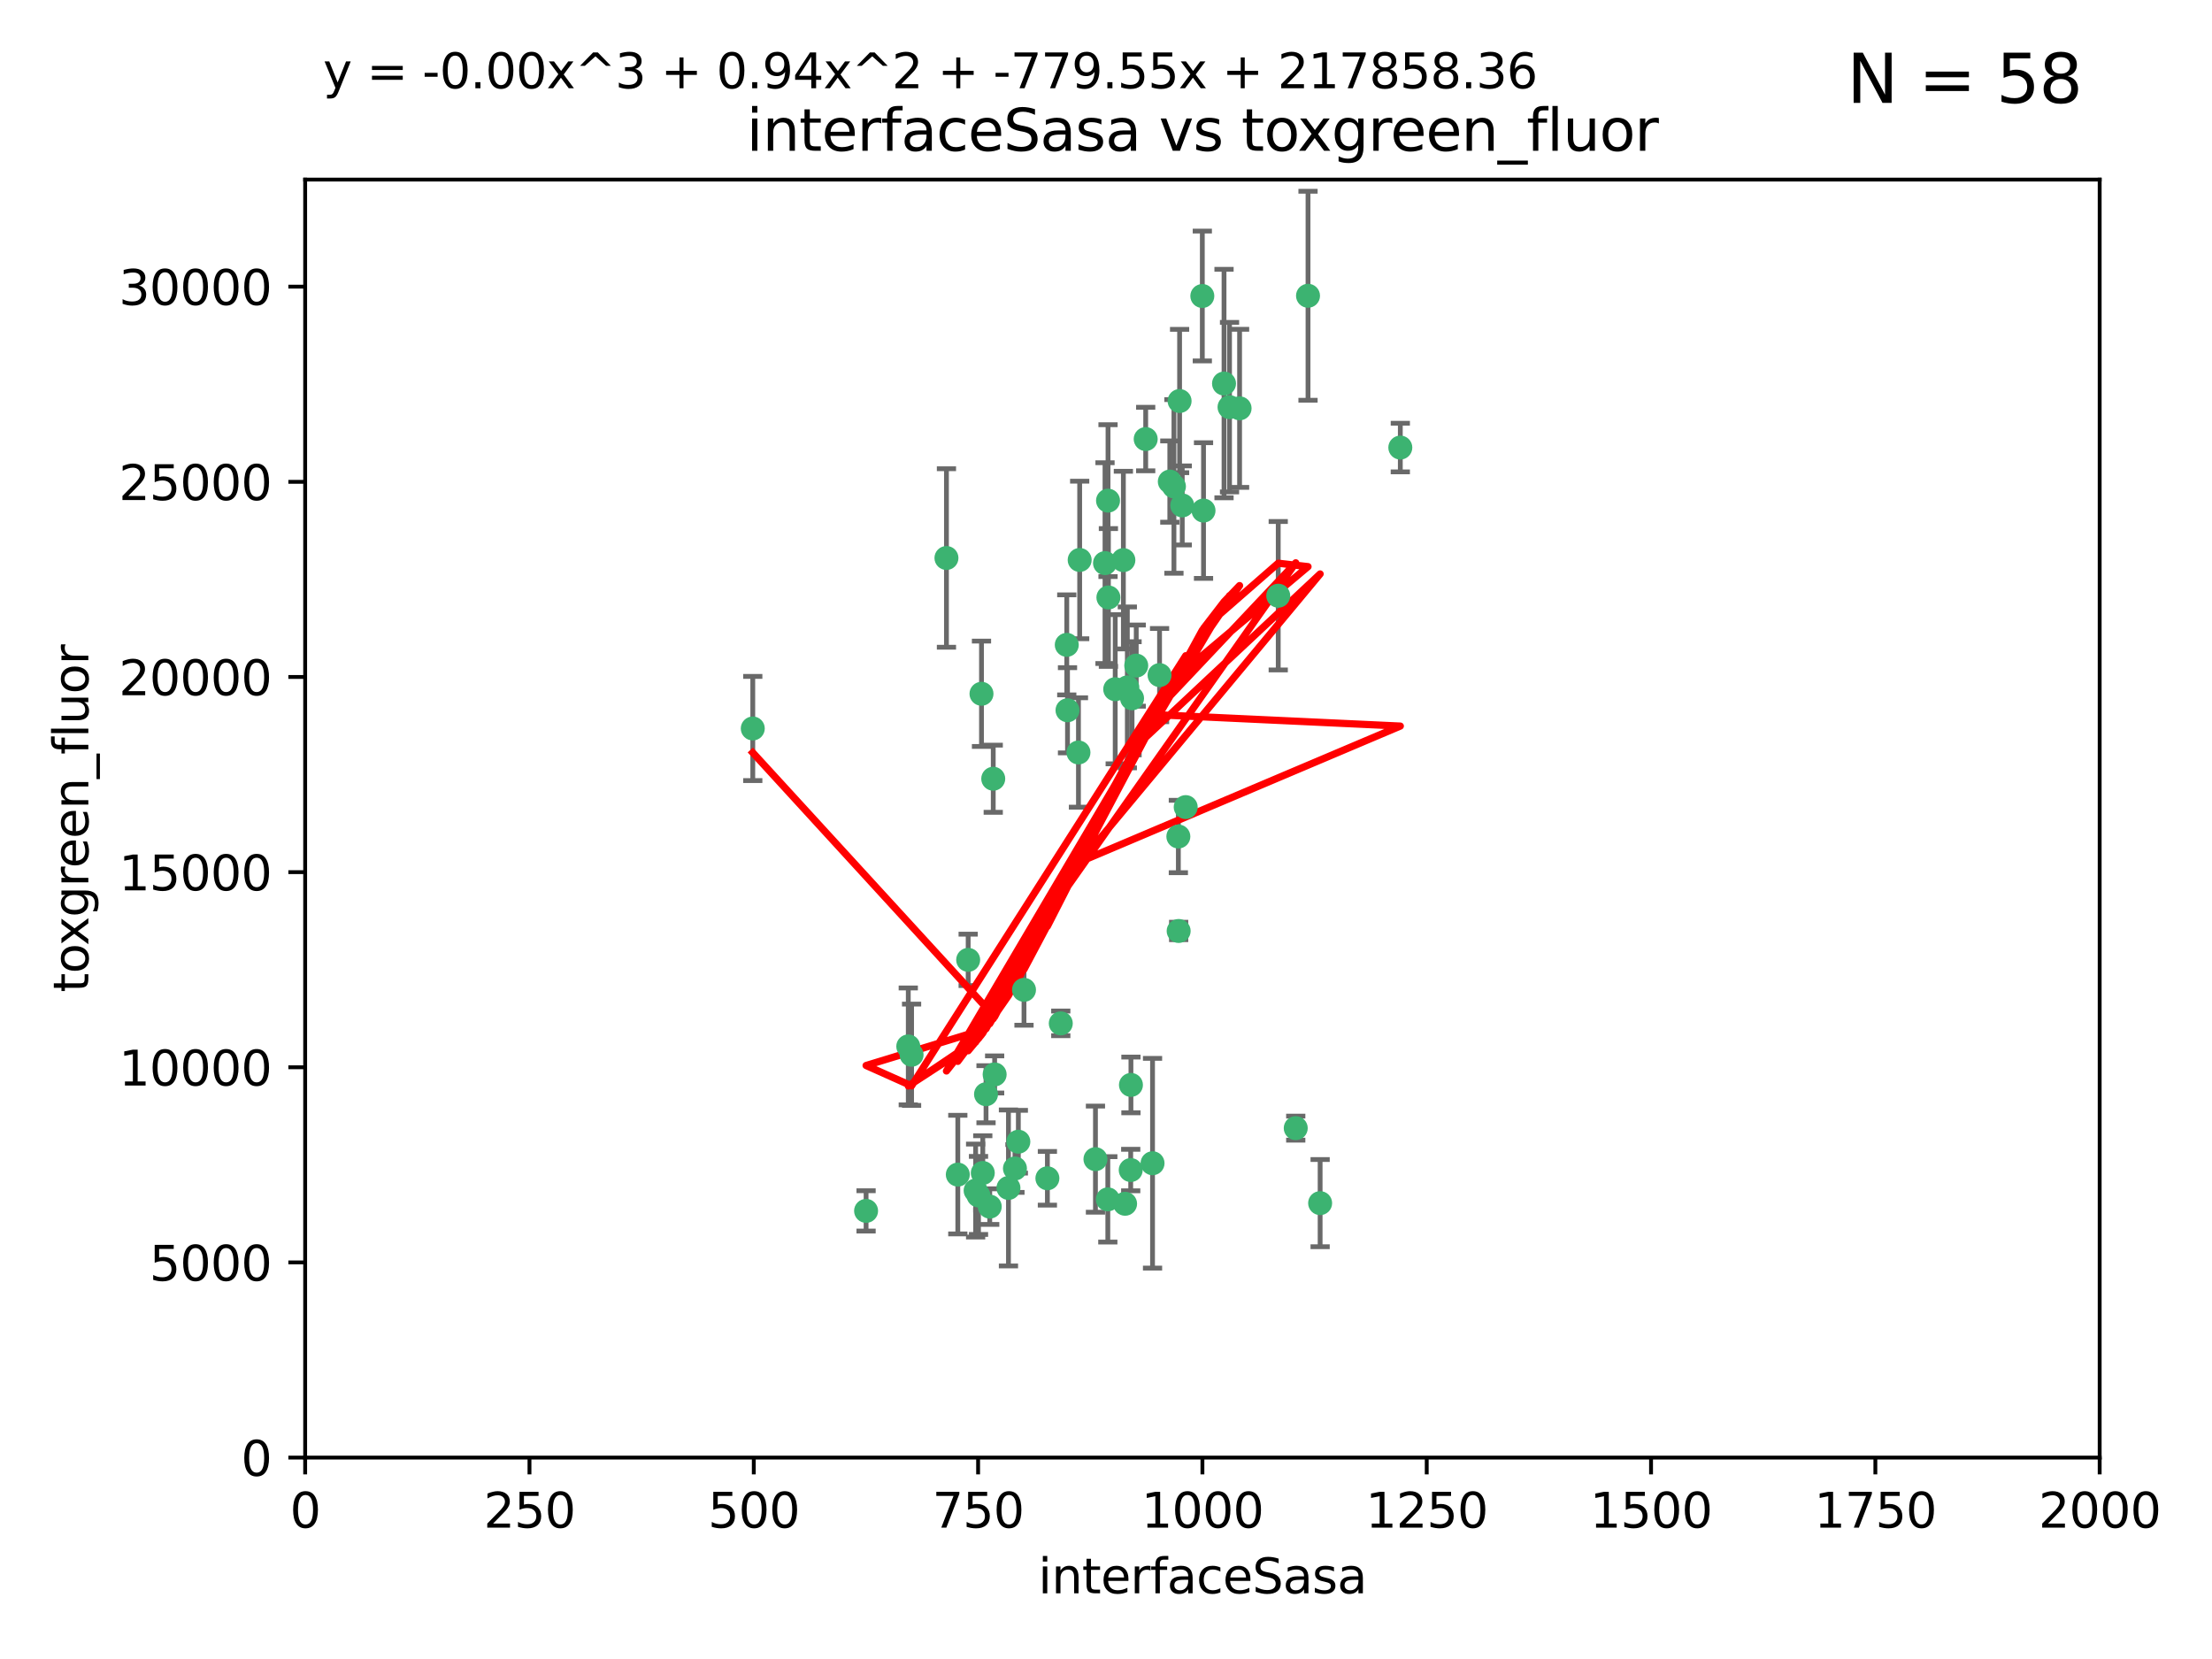 <?xml version="1.0" encoding="utf-8" standalone="no"?>
<!DOCTYPE svg PUBLIC "-//W3C//DTD SVG 1.1//EN"
  "http://www.w3.org/Graphics/SVG/1.1/DTD/svg11.dtd">
<svg xmlns:xlink="http://www.w3.org/1999/xlink" width="460.8pt" height="345.6pt" viewBox="0 0 460.8 345.6" xmlns="http://www.w3.org/2000/svg" version="1.1">
 <defs>
  <style type="text/css">*{stroke-linejoin: round; stroke-linecap: butt}</style>
 </defs>
 <g id="figure_1">
  <g id="patch_1">
   <path d="M 0 345.6 
L 460.8 345.6 
L 460.8 0 
L 0 0 
z
" style="fill: #ffffff"/>
  </g>
  <g id="axes_1">
   <g id="patch_2">
    <path d="M 63.571 303.64 
L 437.4 303.64 
L 437.4 37.411 
L 63.571 37.411 
z
" style="fill: #ffffff"/>
   </g>
   <g id="PathCollection_1">
    <defs>
     <path id="ma72d567c4e" d="M 0 1.118 
C 0.297 1.118 0.581 1 0.791 0.791 
C 1 0.581 1.118 0.297 1.118 0 
C 1.118 -0.297 1 -0.581 0.791 -0.791 
C 0.581 -1 0.297 -1.118 0 -1.118 
C -0.297 -1.118 -0.581 -1 -0.791 -0.791 
C -1 -0.581 -1.118 -0.297 -1.118 0 
C -1.118 0.297 -1 0.581 -0.791 0.791 
C -0.581 1 -0.297 1.118 0 1.118 
z
" style="stroke: #3cb371"/>
    </defs>
    <g clip-path="url(#pbb3cd8016d)">
     <use xlink:href="#ma72d567c4e" x="243.693" y="100.319" style="fill: #3cb371; stroke: #3cb371"/>
     <use xlink:href="#ma72d567c4e" x="272.484" y="61.614" style="fill: #3cb371; stroke: #3cb371"/>
     <use xlink:href="#ma72d567c4e" x="266.28" y="124.1" style="fill: #3cb371; stroke: #3cb371"/>
     <use xlink:href="#ma72d567c4e" x="250.716" y="106.358" style="fill: #3cb371; stroke: #3cb371"/>
     <use xlink:href="#ma72d567c4e" x="254.987" y="79.9" style="fill: #3cb371; stroke: #3cb371"/>
     <use xlink:href="#ma72d567c4e" x="258.229" y="85.062" style="fill: #3cb371; stroke: #3cb371"/>
     <use xlink:href="#ma72d567c4e" x="241.557" y="140.634" style="fill: #3cb371; stroke: #3cb371"/>
     <use xlink:href="#ma72d567c4e" x="230.194" y="117.306" style="fill: #3cb371; stroke: #3cb371"/>
     <use xlink:href="#ma72d567c4e" x="246.284" y="105.288" style="fill: #3cb371; stroke: #3cb371"/>
     <use xlink:href="#ma72d567c4e" x="244.553" y="101.33" style="fill: #3cb371; stroke: #3cb371"/>
     <use xlink:href="#ma72d567c4e" x="232.318" y="143.574" style="fill: #3cb371; stroke: #3cb371"/>
     <use xlink:href="#ma72d567c4e" x="256.134" y="84.817" style="fill: #3cb371; stroke: #3cb371"/>
     <use xlink:href="#ma72d567c4e" x="234.02" y="116.682" style="fill: #3cb371; stroke: #3cb371"/>
     <use xlink:href="#ma72d567c4e" x="238.669" y="91.463" style="fill: #3cb371; stroke: #3cb371"/>
     <use xlink:href="#ma72d567c4e" x="245.731" y="83.54" style="fill: #3cb371; stroke: #3cb371"/>
     <use xlink:href="#ma72d567c4e" x="222.381" y="147.962" style="fill: #3cb371; stroke: #3cb371"/>
     <use xlink:href="#ma72d567c4e" x="269.927" y="235.012" style="fill: #3cb371; stroke: #3cb371"/>
     <use xlink:href="#ma72d567c4e" x="240.095" y="242.324" style="fill: #3cb371; stroke: #3cb371"/>
     <use xlink:href="#ma72d567c4e" x="291.711" y="93.237" style="fill: #3cb371; stroke: #3cb371"/>
     <use xlink:href="#ma72d567c4e" x="224.916" y="116.65" style="fill: #3cb371; stroke: #3cb371"/>
     <use xlink:href="#ma72d567c4e" x="250.465" y="61.664" style="fill: #3cb371; stroke: #3cb371"/>
     <use xlink:href="#ma72d567c4e" x="204.462" y="144.527" style="fill: #3cb371; stroke: #3cb371"/>
     <use xlink:href="#ma72d567c4e" x="201.688" y="199.958" style="fill: #3cb371; stroke: #3cb371"/>
     <use xlink:href="#ma72d567c4e" x="204.731" y="244.349" style="fill: #3cb371; stroke: #3cb371"/>
     <use xlink:href="#ma72d567c4e" x="228.204" y="241.471" style="fill: #3cb371; stroke: #3cb371"/>
     <use xlink:href="#ma72d567c4e" x="222.228" y="134.337" style="fill: #3cb371; stroke: #3cb371"/>
     <use xlink:href="#ma72d567c4e" x="230.822" y="104.293" style="fill: #3cb371; stroke: #3cb371"/>
     <use xlink:href="#ma72d567c4e" x="224.662" y="156.754" style="fill: #3cb371; stroke: #3cb371"/>
     <use xlink:href="#ma72d567c4e" x="275.007" y="250.635" style="fill: #3cb371; stroke: #3cb371"/>
     <use xlink:href="#ma72d567c4e" x="236.699" y="138.657" style="fill: #3cb371; stroke: #3cb371"/>
     <use xlink:href="#ma72d567c4e" x="230.901" y="124.464" style="fill: #3cb371; stroke: #3cb371"/>
     <use xlink:href="#ma72d567c4e" x="234.375" y="250.767" style="fill: #3cb371; stroke: #3cb371"/>
     <use xlink:href="#ma72d567c4e" x="212.14" y="237.838" style="fill: #3cb371; stroke: #3cb371"/>
     <use xlink:href="#ma72d567c4e" x="245.473" y="174.261" style="fill: #3cb371; stroke: #3cb371"/>
     <use xlink:href="#ma72d567c4e" x="206.91" y="162.223" style="fill: #3cb371; stroke: #3cb371"/>
     <use xlink:href="#ma72d567c4e" x="235.596" y="226.007" style="fill: #3cb371; stroke: #3cb371"/>
     <use xlink:href="#ma72d567c4e" x="230.779" y="249.848" style="fill: #3cb371; stroke: #3cb371"/>
     <use xlink:href="#ma72d567c4e" x="210.08" y="247.472" style="fill: #3cb371; stroke: #3cb371"/>
     <use xlink:href="#ma72d567c4e" x="203.841" y="249.032" style="fill: #3cb371; stroke: #3cb371"/>
     <use xlink:href="#ma72d567c4e" x="189.211" y="217.987" style="fill: #3cb371; stroke: #3cb371"/>
     <use xlink:href="#ma72d567c4e" x="203.241" y="248.016" style="fill: #3cb371; stroke: #3cb371"/>
     <use xlink:href="#ma72d567c4e" x="245.536" y="193.94" style="fill: #3cb371; stroke: #3cb371"/>
     <use xlink:href="#ma72d567c4e" x="206.181" y="251.36" style="fill: #3cb371; stroke: #3cb371"/>
     <use xlink:href="#ma72d567c4e" x="220.981" y="213.19" style="fill: #3cb371; stroke: #3cb371"/>
     <use xlink:href="#ma72d567c4e" x="213.318" y="206.203" style="fill: #3cb371; stroke: #3cb371"/>
     <use xlink:href="#ma72d567c4e" x="235.826" y="145.468" style="fill: #3cb371; stroke: #3cb371"/>
     <use xlink:href="#ma72d567c4e" x="218.192" y="245.459" style="fill: #3cb371; stroke: #3cb371"/>
     <use xlink:href="#ma72d567c4e" x="247.005" y="168.134" style="fill: #3cb371; stroke: #3cb371"/>
     <use xlink:href="#ma72d567c4e" x="189.899" y="219.726" style="fill: #3cb371; stroke: #3cb371"/>
     <use xlink:href="#ma72d567c4e" x="180.421" y="252.249" style="fill: #3cb371; stroke: #3cb371"/>
     <use xlink:href="#ma72d567c4e" x="205.407" y="227.947" style="fill: #3cb371; stroke: #3cb371"/>
     <use xlink:href="#ma72d567c4e" x="234.846" y="143.2" style="fill: #3cb371; stroke: #3cb371"/>
     <use xlink:href="#ma72d567c4e" x="197.163" y="116.24" style="fill: #3cb371; stroke: #3cb371"/>
     <use xlink:href="#ma72d567c4e" x="211.432" y="243.416" style="fill: #3cb371; stroke: #3cb371"/>
     <use xlink:href="#ma72d567c4e" x="199.529" y="244.691" style="fill: #3cb371; stroke: #3cb371"/>
     <use xlink:href="#ma72d567c4e" x="235.549" y="243.742" style="fill: #3cb371; stroke: #3cb371"/>
     <use xlink:href="#ma72d567c4e" x="207.202" y="223.827" style="fill: #3cb371; stroke: #3cb371"/>
     <use xlink:href="#ma72d567c4e" x="156.817" y="151.755" style="fill: #3cb371; stroke: #3cb371"/>
    </g>
   </g>
   <g id="matplotlib.axis_1">
    <g id="xtick_1">
     <g id="line2d_1">
      <defs>
       <path id="m5ef1fd0fae" d="M 0 0 
L 0 3.5 
" style="stroke: #000000; stroke-width: 0.8"/>
      </defs>
      <g>
       <use xlink:href="#m5ef1fd0fae" x="63.571" y="303.64" style="stroke: #000000; stroke-width: 0.8"/>
      </g>
     </g>
     <g id="text_1">
      <!-- 0 -->
      <g transform="translate(60.39 318.238)scale(0.1 -0.1)">
       <defs>
        <path id="DejaVuSans-30" d="M 2034 4250 
Q 1547 4250 1301 3770 
Q 1056 3291 1056 2328 
Q 1056 1369 1301 889 
Q 1547 409 2034 409 
Q 2525 409 2770 889 
Q 3016 1369 3016 2328 
Q 3016 3291 2770 3770 
Q 2525 4250 2034 4250 
z
M 2034 4750 
Q 2819 4750 3233 4129 
Q 3647 3509 3647 2328 
Q 3647 1150 3233 529 
Q 2819 -91 2034 -91 
Q 1250 -91 836 529 
Q 422 1150 422 2328 
Q 422 3509 836 4129 
Q 1250 4750 2034 4750 
z
" transform="scale(0.016)"/>
       </defs>
       <use xlink:href="#DejaVuSans-30"/>
      </g>
     </g>
    </g>
    <g id="xtick_2">
     <g id="line2d_2">
      <g>
       <use xlink:href="#m5ef1fd0fae" x="110.3" y="303.64" style="stroke: #000000; stroke-width: 0.8"/>
      </g>
     </g>
     <g id="text_2">
      <!-- 250 -->
      <g transform="translate(100.756 318.238)scale(0.1 -0.1)">
       <defs>
        <path id="DejaVuSans-32" d="M 1228 531 
L 3431 531 
L 3431 0 
L 469 0 
L 469 531 
Q 828 903 1448 1529 
Q 2069 2156 2228 2338 
Q 2531 2678 2651 2914 
Q 2772 3150 2772 3378 
Q 2772 3750 2511 3984 
Q 2250 4219 1831 4219 
Q 1534 4219 1204 4116 
Q 875 4013 500 3803 
L 500 4441 
Q 881 4594 1212 4672 
Q 1544 4750 1819 4750 
Q 2544 4750 2975 4387 
Q 3406 4025 3406 3419 
Q 3406 3131 3298 2873 
Q 3191 2616 2906 2266 
Q 2828 2175 2409 1742 
Q 1991 1309 1228 531 
z
" transform="scale(0.016)"/>
        <path id="DejaVuSans-35" d="M 691 4666 
L 3169 4666 
L 3169 4134 
L 1269 4134 
L 1269 2991 
Q 1406 3038 1543 3061 
Q 1681 3084 1819 3084 
Q 2600 3084 3056 2656 
Q 3513 2228 3513 1497 
Q 3513 744 3044 326 
Q 2575 -91 1722 -91 
Q 1428 -91 1123 -41 
Q 819 9 494 109 
L 494 744 
Q 775 591 1075 516 
Q 1375 441 1709 441 
Q 2250 441 2565 725 
Q 2881 1009 2881 1497 
Q 2881 1984 2565 2268 
Q 2250 2553 1709 2553 
Q 1456 2553 1204 2497 
Q 953 2441 691 2322 
L 691 4666 
z
" transform="scale(0.016)"/>
       </defs>
       <use xlink:href="#DejaVuSans-32"/>
       <use xlink:href="#DejaVuSans-35" x="63.623"/>
       <use xlink:href="#DejaVuSans-30" x="127.246"/>
      </g>
     </g>
    </g>
    <g id="xtick_3">
     <g id="line2d_3">
      <g>
       <use xlink:href="#m5ef1fd0fae" x="157.028" y="303.64" style="stroke: #000000; stroke-width: 0.8"/>
      </g>
     </g>
     <g id="text_3">
      <!-- 500 -->
      <g transform="translate(147.485 318.238)scale(0.1 -0.1)">
       <use xlink:href="#DejaVuSans-35"/>
       <use xlink:href="#DejaVuSans-30" x="63.623"/>
       <use xlink:href="#DejaVuSans-30" x="127.246"/>
      </g>
     </g>
    </g>
    <g id="xtick_4">
     <g id="line2d_4">
      <g>
       <use xlink:href="#m5ef1fd0fae" x="203.757" y="303.64" style="stroke: #000000; stroke-width: 0.8"/>
      </g>
     </g>
     <g id="text_4">
      <!-- 750 -->
      <g transform="translate(194.213 318.238)scale(0.1 -0.1)">
       <defs>
        <path id="DejaVuSans-37" d="M 525 4666 
L 3525 4666 
L 3525 4397 
L 1831 0 
L 1172 0 
L 2766 4134 
L 525 4134 
L 525 4666 
z
" transform="scale(0.016)"/>
       </defs>
       <use xlink:href="#DejaVuSans-37"/>
       <use xlink:href="#DejaVuSans-35" x="63.623"/>
       <use xlink:href="#DejaVuSans-30" x="127.246"/>
      </g>
     </g>
    </g>
    <g id="xtick_5">
     <g id="line2d_5">
      <g>
       <use xlink:href="#m5ef1fd0fae" x="250.486" y="303.64" style="stroke: #000000; stroke-width: 0.8"/>
      </g>
     </g>
     <g id="text_5">
      <!-- 1000 -->
      <g transform="translate(237.761 318.238)scale(0.1 -0.1)">
       <defs>
        <path id="DejaVuSans-31" d="M 794 531 
L 1825 531 
L 1825 4091 
L 703 3866 
L 703 4441 
L 1819 4666 
L 2450 4666 
L 2450 531 
L 3481 531 
L 3481 0 
L 794 0 
L 794 531 
z
" transform="scale(0.016)"/>
       </defs>
       <use xlink:href="#DejaVuSans-31"/>
       <use xlink:href="#DejaVuSans-30" x="63.623"/>
       <use xlink:href="#DejaVuSans-30" x="127.246"/>
       <use xlink:href="#DejaVuSans-30" x="190.869"/>
      </g>
     </g>
    </g>
    <g id="xtick_6">
     <g id="line2d_6">
      <g>
       <use xlink:href="#m5ef1fd0fae" x="297.214" y="303.64" style="stroke: #000000; stroke-width: 0.8"/>
      </g>
     </g>
     <g id="text_6">
      <!-- 1250 -->
      <g transform="translate(284.489 318.238)scale(0.1 -0.1)">
       <use xlink:href="#DejaVuSans-31"/>
       <use xlink:href="#DejaVuSans-32" x="63.623"/>
       <use xlink:href="#DejaVuSans-35" x="127.246"/>
       <use xlink:href="#DejaVuSans-30" x="190.869"/>
      </g>
     </g>
    </g>
    <g id="xtick_7">
     <g id="line2d_7">
      <g>
       <use xlink:href="#m5ef1fd0fae" x="343.943" y="303.64" style="stroke: #000000; stroke-width: 0.8"/>
      </g>
     </g>
     <g id="text_7">
      <!-- 1500 -->
      <g transform="translate(331.218 318.238)scale(0.1 -0.1)">
       <use xlink:href="#DejaVuSans-31"/>
       <use xlink:href="#DejaVuSans-35" x="63.623"/>
       <use xlink:href="#DejaVuSans-30" x="127.246"/>
       <use xlink:href="#DejaVuSans-30" x="190.869"/>
      </g>
     </g>
    </g>
    <g id="xtick_8">
     <g id="line2d_8">
      <g>
       <use xlink:href="#m5ef1fd0fae" x="390.671" y="303.64" style="stroke: #000000; stroke-width: 0.8"/>
      </g>
     </g>
     <g id="text_8">
      <!-- 1750 -->
      <g transform="translate(377.946 318.238)scale(0.1 -0.1)">
       <use xlink:href="#DejaVuSans-31"/>
       <use xlink:href="#DejaVuSans-37" x="63.623"/>
       <use xlink:href="#DejaVuSans-35" x="127.246"/>
       <use xlink:href="#DejaVuSans-30" x="190.869"/>
      </g>
     </g>
    </g>
    <g id="xtick_9">
     <g id="line2d_9">
      <g>
       <use xlink:href="#m5ef1fd0fae" x="437.4" y="303.64" style="stroke: #000000; stroke-width: 0.8"/>
      </g>
     </g>
     <g id="text_9">
      <!-- 2000 -->
      <g transform="translate(424.675 318.238)scale(0.1 -0.1)">
       <use xlink:href="#DejaVuSans-32"/>
       <use xlink:href="#DejaVuSans-30" x="63.623"/>
       <use xlink:href="#DejaVuSans-30" x="127.246"/>
       <use xlink:href="#DejaVuSans-30" x="190.869"/>
      </g>
     </g>
    </g>
    <g id="text_10">
     <!-- interfaceSasa -->
     <g transform="translate(216.279 331.917)scale(0.1 -0.1)">
      <defs>
       <path id="DejaVuSans-69" d="M 603 3500 
L 1178 3500 
L 1178 0 
L 603 0 
L 603 3500 
z
M 603 4863 
L 1178 4863 
L 1178 4134 
L 603 4134 
L 603 4863 
z
" transform="scale(0.016)"/>
       <path id="DejaVuSans-6e" d="M 3513 2113 
L 3513 0 
L 2938 0 
L 2938 2094 
Q 2938 2591 2744 2837 
Q 2550 3084 2163 3084 
Q 1697 3084 1428 2787 
Q 1159 2491 1159 1978 
L 1159 0 
L 581 0 
L 581 3500 
L 1159 3500 
L 1159 2956 
Q 1366 3272 1645 3428 
Q 1925 3584 2291 3584 
Q 2894 3584 3203 3211 
Q 3513 2838 3513 2113 
z
" transform="scale(0.016)"/>
       <path id="DejaVuSans-74" d="M 1172 4494 
L 1172 3500 
L 2356 3500 
L 2356 3053 
L 1172 3053 
L 1172 1153 
Q 1172 725 1289 603 
Q 1406 481 1766 481 
L 2356 481 
L 2356 0 
L 1766 0 
Q 1100 0 847 248 
Q 594 497 594 1153 
L 594 3053 
L 172 3053 
L 172 3500 
L 594 3500 
L 594 4494 
L 1172 4494 
z
" transform="scale(0.016)"/>
       <path id="DejaVuSans-65" d="M 3597 1894 
L 3597 1613 
L 953 1613 
Q 991 1019 1311 708 
Q 1631 397 2203 397 
Q 2534 397 2845 478 
Q 3156 559 3463 722 
L 3463 178 
Q 3153 47 2828 -22 
Q 2503 -91 2169 -91 
Q 1331 -91 842 396 
Q 353 884 353 1716 
Q 353 2575 817 3079 
Q 1281 3584 2069 3584 
Q 2775 3584 3186 3129 
Q 3597 2675 3597 1894 
z
M 3022 2063 
Q 3016 2534 2758 2815 
Q 2500 3097 2075 3097 
Q 1594 3097 1305 2825 
Q 1016 2553 972 2059 
L 3022 2063 
z
" transform="scale(0.016)"/>
       <path id="DejaVuSans-72" d="M 2631 2963 
Q 2534 3019 2420 3045 
Q 2306 3072 2169 3072 
Q 1681 3072 1420 2755 
Q 1159 2438 1159 1844 
L 1159 0 
L 581 0 
L 581 3500 
L 1159 3500 
L 1159 2956 
Q 1341 3275 1631 3429 
Q 1922 3584 2338 3584 
Q 2397 3584 2469 3576 
Q 2541 3569 2628 3553 
L 2631 2963 
z
" transform="scale(0.016)"/>
       <path id="DejaVuSans-66" d="M 2375 4863 
L 2375 4384 
L 1825 4384 
Q 1516 4384 1395 4259 
Q 1275 4134 1275 3809 
L 1275 3500 
L 2222 3500 
L 2222 3053 
L 1275 3053 
L 1275 0 
L 697 0 
L 697 3053 
L 147 3053 
L 147 3500 
L 697 3500 
L 697 3744 
Q 697 4328 969 4595 
Q 1241 4863 1831 4863 
L 2375 4863 
z
" transform="scale(0.016)"/>
       <path id="DejaVuSans-61" d="M 2194 1759 
Q 1497 1759 1228 1600 
Q 959 1441 959 1056 
Q 959 750 1161 570 
Q 1363 391 1709 391 
Q 2188 391 2477 730 
Q 2766 1069 2766 1631 
L 2766 1759 
L 2194 1759 
z
M 3341 1997 
L 3341 0 
L 2766 0 
L 2766 531 
Q 2569 213 2275 61 
Q 1981 -91 1556 -91 
Q 1019 -91 701 211 
Q 384 513 384 1019 
Q 384 1609 779 1909 
Q 1175 2209 1959 2209 
L 2766 2209 
L 2766 2266 
Q 2766 2663 2505 2880 
Q 2244 3097 1772 3097 
Q 1472 3097 1187 3025 
Q 903 2953 641 2809 
L 641 3341 
Q 956 3463 1253 3523 
Q 1550 3584 1831 3584 
Q 2591 3584 2966 3190 
Q 3341 2797 3341 1997 
z
" transform="scale(0.016)"/>
       <path id="DejaVuSans-63" d="M 3122 3366 
L 3122 2828 
Q 2878 2963 2633 3030 
Q 2388 3097 2138 3097 
Q 1578 3097 1268 2742 
Q 959 2388 959 1747 
Q 959 1106 1268 751 
Q 1578 397 2138 397 
Q 2388 397 2633 464 
Q 2878 531 3122 666 
L 3122 134 
Q 2881 22 2623 -34 
Q 2366 -91 2075 -91 
Q 1284 -91 818 406 
Q 353 903 353 1747 
Q 353 2603 823 3093 
Q 1294 3584 2113 3584 
Q 2378 3584 2631 3529 
Q 2884 3475 3122 3366 
z
" transform="scale(0.016)"/>
       <path id="DejaVuSans-53" d="M 3425 4513 
L 3425 3897 
Q 3066 4069 2747 4153 
Q 2428 4238 2131 4238 
Q 1616 4238 1336 4038 
Q 1056 3838 1056 3469 
Q 1056 3159 1242 3001 
Q 1428 2844 1947 2747 
L 2328 2669 
Q 3034 2534 3370 2195 
Q 3706 1856 3706 1288 
Q 3706 609 3251 259 
Q 2797 -91 1919 -91 
Q 1588 -91 1214 -16 
Q 841 59 441 206 
L 441 856 
Q 825 641 1194 531 
Q 1563 422 1919 422 
Q 2459 422 2753 634 
Q 3047 847 3047 1241 
Q 3047 1584 2836 1778 
Q 2625 1972 2144 2069 
L 1759 2144 
Q 1053 2284 737 2584 
Q 422 2884 422 3419 
Q 422 4038 858 4394 
Q 1294 4750 2059 4750 
Q 2388 4750 2728 4690 
Q 3069 4631 3425 4513 
z
" transform="scale(0.016)"/>
       <path id="DejaVuSans-73" d="M 2834 3397 
L 2834 2853 
Q 2591 2978 2328 3040 
Q 2066 3103 1784 3103 
Q 1356 3103 1142 2972 
Q 928 2841 928 2578 
Q 928 2378 1081 2264 
Q 1234 2150 1697 2047 
L 1894 2003 
Q 2506 1872 2764 1633 
Q 3022 1394 3022 966 
Q 3022 478 2636 193 
Q 2250 -91 1575 -91 
Q 1294 -91 989 -36 
Q 684 19 347 128 
L 347 722 
Q 666 556 975 473 
Q 1284 391 1588 391 
Q 1994 391 2212 530 
Q 2431 669 2431 922 
Q 2431 1156 2273 1281 
Q 2116 1406 1581 1522 
L 1381 1569 
Q 847 1681 609 1914 
Q 372 2147 372 2553 
Q 372 3047 722 3315 
Q 1072 3584 1716 3584 
Q 2034 3584 2315 3537 
Q 2597 3491 2834 3397 
z
" transform="scale(0.016)"/>
      </defs>
      <use xlink:href="#DejaVuSans-69"/>
      <use xlink:href="#DejaVuSans-6e" x="27.783"/>
      <use xlink:href="#DejaVuSans-74" x="91.162"/>
      <use xlink:href="#DejaVuSans-65" x="130.371"/>
      <use xlink:href="#DejaVuSans-72" x="191.895"/>
      <use xlink:href="#DejaVuSans-66" x="233.008"/>
      <use xlink:href="#DejaVuSans-61" x="268.213"/>
      <use xlink:href="#DejaVuSans-63" x="329.492"/>
      <use xlink:href="#DejaVuSans-65" x="384.473"/>
      <use xlink:href="#DejaVuSans-53" x="445.996"/>
      <use xlink:href="#DejaVuSans-61" x="509.473"/>
      <use xlink:href="#DejaVuSans-73" x="570.752"/>
      <use xlink:href="#DejaVuSans-61" x="622.852"/>
     </g>
    </g>
   </g>
   <g id="matplotlib.axis_2">
    <g id="ytick_1">
     <g id="line2d_10">
      <defs>
       <path id="mfd30547618" d="M 0 0 
L -3.5 0 
" style="stroke: #000000; stroke-width: 0.8"/>
      </defs>
      <g>
       <use xlink:href="#mfd30547618" x="63.571" y="303.64" style="stroke: #000000; stroke-width: 0.8"/>
      </g>
     </g>
     <g id="text_11">
      <!-- 0 -->
      <g transform="translate(50.209 307.439)scale(0.1 -0.1)">
       <use xlink:href="#DejaVuSans-30"/>
      </g>
     </g>
    </g>
    <g id="ytick_2">
     <g id="line2d_11">
      <g>
       <use xlink:href="#mfd30547618" x="63.571" y="262.986" style="stroke: #000000; stroke-width: 0.8"/>
      </g>
     </g>
     <g id="text_12">
      <!-- 5000 -->
      <g transform="translate(31.121 266.786)scale(0.1 -0.1)">
       <use xlink:href="#DejaVuSans-35"/>
       <use xlink:href="#DejaVuSans-30" x="63.623"/>
       <use xlink:href="#DejaVuSans-30" x="127.246"/>
       <use xlink:href="#DejaVuSans-30" x="190.869"/>
      </g>
     </g>
    </g>
    <g id="ytick_3">
     <g id="line2d_12">
      <g>
       <use xlink:href="#mfd30547618" x="63.571" y="222.333" style="stroke: #000000; stroke-width: 0.8"/>
      </g>
     </g>
     <g id="text_13">
      <!-- 10000 -->
      <g transform="translate(24.759 226.132)scale(0.1 -0.1)">
       <use xlink:href="#DejaVuSans-31"/>
       <use xlink:href="#DejaVuSans-30" x="63.623"/>
       <use xlink:href="#DejaVuSans-30" x="127.246"/>
       <use xlink:href="#DejaVuSans-30" x="190.869"/>
       <use xlink:href="#DejaVuSans-30" x="254.492"/>
      </g>
     </g>
    </g>
    <g id="ytick_4">
     <g id="line2d_13">
      <g>
       <use xlink:href="#mfd30547618" x="63.571" y="181.679" style="stroke: #000000; stroke-width: 0.8"/>
      </g>
     </g>
     <g id="text_14">
      <!-- 15000 -->
      <g transform="translate(24.759 185.478)scale(0.1 -0.1)">
       <use xlink:href="#DejaVuSans-31"/>
       <use xlink:href="#DejaVuSans-35" x="63.623"/>
       <use xlink:href="#DejaVuSans-30" x="127.246"/>
       <use xlink:href="#DejaVuSans-30" x="190.869"/>
       <use xlink:href="#DejaVuSans-30" x="254.492"/>
      </g>
     </g>
    </g>
    <g id="ytick_5">
     <g id="line2d_14">
      <g>
       <use xlink:href="#mfd30547618" x="63.571" y="141.026" style="stroke: #000000; stroke-width: 0.8"/>
      </g>
     </g>
     <g id="text_15">
      <!-- 20000 -->
      <g transform="translate(24.759 144.825)scale(0.1 -0.1)">
       <use xlink:href="#DejaVuSans-32"/>
       <use xlink:href="#DejaVuSans-30" x="63.623"/>
       <use xlink:href="#DejaVuSans-30" x="127.246"/>
       <use xlink:href="#DejaVuSans-30" x="190.869"/>
       <use xlink:href="#DejaVuSans-30" x="254.492"/>
      </g>
     </g>
    </g>
    <g id="ytick_6">
     <g id="line2d_15">
      <g>
       <use xlink:href="#mfd30547618" x="63.571" y="100.372" style="stroke: #000000; stroke-width: 0.8"/>
      </g>
     </g>
     <g id="text_16">
      <!-- 25000 -->
      <g transform="translate(24.759 104.171)scale(0.1 -0.1)">
       <use xlink:href="#DejaVuSans-32"/>
       <use xlink:href="#DejaVuSans-35" x="63.623"/>
       <use xlink:href="#DejaVuSans-30" x="127.246"/>
       <use xlink:href="#DejaVuSans-30" x="190.869"/>
       <use xlink:href="#DejaVuSans-30" x="254.492"/>
      </g>
     </g>
    </g>
    <g id="ytick_7">
     <g id="line2d_16">
      <g>
       <use xlink:href="#mfd30547618" x="63.571" y="59.718" style="stroke: #000000; stroke-width: 0.8"/>
      </g>
     </g>
     <g id="text_17">
      <!-- 30000 -->
      <g transform="translate(24.759 63.518)scale(0.1 -0.1)">
       <defs>
        <path id="DejaVuSans-33" d="M 2597 2516 
Q 3050 2419 3304 2112 
Q 3559 1806 3559 1356 
Q 3559 666 3084 287 
Q 2609 -91 1734 -91 
Q 1441 -91 1130 -33 
Q 819 25 488 141 
L 488 750 
Q 750 597 1062 519 
Q 1375 441 1716 441 
Q 2309 441 2620 675 
Q 2931 909 2931 1356 
Q 2931 1769 2642 2001 
Q 2353 2234 1838 2234 
L 1294 2234 
L 1294 2753 
L 1863 2753 
Q 2328 2753 2575 2939 
Q 2822 3125 2822 3475 
Q 2822 3834 2567 4026 
Q 2313 4219 1838 4219 
Q 1578 4219 1281 4162 
Q 984 4106 628 3988 
L 628 4550 
Q 988 4650 1302 4700 
Q 1616 4750 1894 4750 
Q 2613 4750 3031 4423 
Q 3450 4097 3450 3541 
Q 3450 3153 3228 2886 
Q 3006 2619 2597 2516 
z
" transform="scale(0.016)"/>
       </defs>
       <use xlink:href="#DejaVuSans-33"/>
       <use xlink:href="#DejaVuSans-30" x="63.623"/>
       <use xlink:href="#DejaVuSans-30" x="127.246"/>
       <use xlink:href="#DejaVuSans-30" x="190.869"/>
       <use xlink:href="#DejaVuSans-30" x="254.492"/>
      </g>
     </g>
    </g>
    <g id="text_18">
     <!-- toxgreen_fluor -->
     <g transform="translate(18.401 206.72)rotate(-90)scale(0.1 -0.1)">
      <defs>
       <path id="DejaVuSans-6f" d="M 1959 3097 
Q 1497 3097 1228 2736 
Q 959 2375 959 1747 
Q 959 1119 1226 758 
Q 1494 397 1959 397 
Q 2419 397 2687 759 
Q 2956 1122 2956 1747 
Q 2956 2369 2687 2733 
Q 2419 3097 1959 3097 
z
M 1959 3584 
Q 2709 3584 3137 3096 
Q 3566 2609 3566 1747 
Q 3566 888 3137 398 
Q 2709 -91 1959 -91 
Q 1206 -91 779 398 
Q 353 888 353 1747 
Q 353 2609 779 3096 
Q 1206 3584 1959 3584 
z
" transform="scale(0.016)"/>
       <path id="DejaVuSans-78" d="M 3513 3500 
L 2247 1797 
L 3578 0 
L 2900 0 
L 1881 1375 
L 863 0 
L 184 0 
L 1544 1831 
L 300 3500 
L 978 3500 
L 1906 2253 
L 2834 3500 
L 3513 3500 
z
" transform="scale(0.016)"/>
       <path id="DejaVuSans-67" d="M 2906 1791 
Q 2906 2416 2648 2759 
Q 2391 3103 1925 3103 
Q 1463 3103 1205 2759 
Q 947 2416 947 1791 
Q 947 1169 1205 825 
Q 1463 481 1925 481 
Q 2391 481 2648 825 
Q 2906 1169 2906 1791 
z
M 3481 434 
Q 3481 -459 3084 -895 
Q 2688 -1331 1869 -1331 
Q 1566 -1331 1297 -1286 
Q 1028 -1241 775 -1147 
L 775 -588 
Q 1028 -725 1275 -790 
Q 1522 -856 1778 -856 
Q 2344 -856 2625 -561 
Q 2906 -266 2906 331 
L 2906 616 
Q 2728 306 2450 153 
Q 2172 0 1784 0 
Q 1141 0 747 490 
Q 353 981 353 1791 
Q 353 2603 747 3093 
Q 1141 3584 1784 3584 
Q 2172 3584 2450 3431 
Q 2728 3278 2906 2969 
L 2906 3500 
L 3481 3500 
L 3481 434 
z
" transform="scale(0.016)"/>
       <path id="DejaVuSans-5f" d="M 3263 -1063 
L 3263 -1509 
L -63 -1509 
L -63 -1063 
L 3263 -1063 
z
" transform="scale(0.016)"/>
       <path id="DejaVuSans-6c" d="M 603 4863 
L 1178 4863 
L 1178 0 
L 603 0 
L 603 4863 
z
" transform="scale(0.016)"/>
       <path id="DejaVuSans-75" d="M 544 1381 
L 544 3500 
L 1119 3500 
L 1119 1403 
Q 1119 906 1312 657 
Q 1506 409 1894 409 
Q 2359 409 2629 706 
Q 2900 1003 2900 1516 
L 2900 3500 
L 3475 3500 
L 3475 0 
L 2900 0 
L 2900 538 
Q 2691 219 2414 64 
Q 2138 -91 1772 -91 
Q 1169 -91 856 284 
Q 544 659 544 1381 
z
M 1991 3584 
L 1991 3584 
z
" transform="scale(0.016)"/>
      </defs>
      <use xlink:href="#DejaVuSans-74"/>
      <use xlink:href="#DejaVuSans-6f" x="39.209"/>
      <use xlink:href="#DejaVuSans-78" x="97.266"/>
      <use xlink:href="#DejaVuSans-67" x="156.445"/>
      <use xlink:href="#DejaVuSans-72" x="219.922"/>
      <use xlink:href="#DejaVuSans-65" x="258.785"/>
      <use xlink:href="#DejaVuSans-65" x="320.309"/>
      <use xlink:href="#DejaVuSans-6e" x="381.832"/>
      <use xlink:href="#DejaVuSans-5f" x="445.211"/>
      <use xlink:href="#DejaVuSans-66" x="495.211"/>
      <use xlink:href="#DejaVuSans-6c" x="530.416"/>
      <use xlink:href="#DejaVuSans-75" x="558.199"/>
      <use xlink:href="#DejaVuSans-6f" x="621.578"/>
      <use xlink:href="#DejaVuSans-72" x="682.76"/>
     </g>
    </g>
   </g>
   <g id="LineCollection_1">
    <path d="M 243.693 108.787 
L 243.693 91.852 
" clip-path="url(#pbb3cd8016d)" style="fill: none; stroke: #696969"/>
    <path d="M 272.484 83.38 
L 272.484 39.848 
" clip-path="url(#pbb3cd8016d)" style="fill: none; stroke: #696969"/>
    <path d="M 266.28 139.562 
L 266.28 108.638 
" clip-path="url(#pbb3cd8016d)" style="fill: none; stroke: #696969"/>
    <path d="M 250.716 120.489 
L 250.716 92.227 
" clip-path="url(#pbb3cd8016d)" style="fill: none; stroke: #696969"/>
    <path d="M 254.987 103.698 
L 254.987 56.102 
" clip-path="url(#pbb3cd8016d)" style="fill: none; stroke: #696969"/>
    <path d="M 258.229 101.528 
L 258.229 68.595 
" clip-path="url(#pbb3cd8016d)" style="fill: none; stroke: #696969"/>
    <path d="M 241.557 150.349 
L 241.557 130.92 
" clip-path="url(#pbb3cd8016d)" style="fill: none; stroke: #696969"/>
    <path d="M 230.194 138.218 
L 230.194 96.393 
" clip-path="url(#pbb3cd8016d)" style="fill: none; stroke: #696969"/>
    <path d="M 246.284 113.522 
L 246.284 97.054 
" clip-path="url(#pbb3cd8016d)" style="fill: none; stroke: #696969"/>
    <path d="M 244.553 119.415 
L 244.553 83.245 
" clip-path="url(#pbb3cd8016d)" style="fill: none; stroke: #696969"/>
    <path d="M 232.318 159.116 
L 232.318 128.031 
" clip-path="url(#pbb3cd8016d)" style="fill: none; stroke: #696969"/>
    <path d="M 256.134 102.476 
L 256.134 67.157 
" clip-path="url(#pbb3cd8016d)" style="fill: none; stroke: #696969"/>
    <path d="M 234.02 135.19 
L 234.02 98.175 
" clip-path="url(#pbb3cd8016d)" style="fill: none; stroke: #696969"/>
    <path d="M 238.669 98.075 
L 238.669 84.85 
" clip-path="url(#pbb3cd8016d)" style="fill: none; stroke: #696969"/>
    <path d="M 245.731 98.468 
L 245.731 68.613 
" clip-path="url(#pbb3cd8016d)" style="fill: none; stroke: #696969"/>
    <path d="M 222.381 156.838 
L 222.381 139.086 
" clip-path="url(#pbb3cd8016d)" style="fill: none; stroke: #696969"/>
    <path d="M 269.927 237.516 
L 269.927 232.507 
" clip-path="url(#pbb3cd8016d)" style="fill: none; stroke: #696969"/>
    <path d="M 240.095 264.166 
L 240.095 220.481 
" clip-path="url(#pbb3cd8016d)" style="fill: none; stroke: #696969"/>
    <path d="M 291.711 98.3 
L 291.711 88.175 
" clip-path="url(#pbb3cd8016d)" style="fill: none; stroke: #696969"/>
    <path d="M 224.916 133.058 
L 224.916 100.243 
" clip-path="url(#pbb3cd8016d)" style="fill: none; stroke: #696969"/>
    <path d="M 250.465 75.185 
L 250.465 48.142 
" clip-path="url(#pbb3cd8016d)" style="fill: none; stroke: #696969"/>
    <path d="M 204.462 155.498 
L 204.462 133.556 
" clip-path="url(#pbb3cd8016d)" style="fill: none; stroke: #696969"/>
    <path d="M 201.688 205.31 
L 201.688 194.605 
" clip-path="url(#pbb3cd8016d)" style="fill: none; stroke: #696969"/>
    <path d="M 204.731 252.096 
L 204.731 236.603 
" clip-path="url(#pbb3cd8016d)" style="fill: none; stroke: #696969"/>
    <path d="M 228.204 252.525 
L 228.204 230.416 
" clip-path="url(#pbb3cd8016d)" style="fill: none; stroke: #696969"/>
    <path d="M 222.228 144.76 
L 222.228 123.915 
" clip-path="url(#pbb3cd8016d)" style="fill: none; stroke: #696969"/>
    <path d="M 230.822 120.111 
L 230.822 88.475 
" clip-path="url(#pbb3cd8016d)" style="fill: none; stroke: #696969"/>
    <path d="M 224.662 168.148 
L 224.662 145.359 
" clip-path="url(#pbb3cd8016d)" style="fill: none; stroke: #696969"/>
    <path d="M 275.007 259.717 
L 275.007 241.553 
" clip-path="url(#pbb3cd8016d)" style="fill: none; stroke: #696969"/>
    <path d="M 236.699 147.112 
L 236.699 130.202 
" clip-path="url(#pbb3cd8016d)" style="fill: none; stroke: #696969"/>
    <path d="M 230.901 138.816 
L 230.901 110.112 
" clip-path="url(#pbb3cd8016d)" style="fill: none; stroke: #696969"/>
    <path d="M 234.375 251.458 
L 234.375 250.077 
" clip-path="url(#pbb3cd8016d)" style="fill: none; stroke: #696969"/>
    <path d="M 212.14 244.374 
L 212.14 231.301 
" clip-path="url(#pbb3cd8016d)" style="fill: none; stroke: #696969"/>
    <path d="M 245.473 181.8 
L 245.473 166.721 
" clip-path="url(#pbb3cd8016d)" style="fill: none; stroke: #696969"/>
    <path d="M 206.91 169.217 
L 206.91 155.229 
" clip-path="url(#pbb3cd8016d)" style="fill: none; stroke: #696969"/>
    <path d="M 235.596 231.811 
L 235.596 220.203 
" clip-path="url(#pbb3cd8016d)" style="fill: none; stroke: #696969"/>
    <path d="M 230.779 258.739 
L 230.779 240.957 
" clip-path="url(#pbb3cd8016d)" style="fill: none; stroke: #696969"/>
    <path d="M 210.08 263.721 
L 210.08 231.224 
" clip-path="url(#pbb3cd8016d)" style="fill: none; stroke: #696969"/>
    <path d="M 203.841 257.161 
L 203.841 240.903 
" clip-path="url(#pbb3cd8016d)" style="fill: none; stroke: #696969"/>
    <path d="M 189.211 230.162 
L 189.211 205.812 
" clip-path="url(#pbb3cd8016d)" style="fill: none; stroke: #696969"/>
    <path d="M 203.241 257.7 
L 203.241 238.331 
" clip-path="url(#pbb3cd8016d)" style="fill: none; stroke: #696969"/>
    <path d="M 245.536 195.758 
L 245.536 192.122 
" clip-path="url(#pbb3cd8016d)" style="fill: none; stroke: #696969"/>
    <path d="M 206.181 255.066 
L 206.181 247.654 
" clip-path="url(#pbb3cd8016d)" style="fill: none; stroke: #696969"/>
    <path d="M 220.981 215.762 
L 220.981 210.618 
" clip-path="url(#pbb3cd8016d)" style="fill: none; stroke: #696969"/>
    <path d="M 213.318 213.569 
L 213.318 198.836 
" clip-path="url(#pbb3cd8016d)" style="fill: none; stroke: #696969"/>
    <path d="M 235.826 157.254 
L 235.826 133.683 
" clip-path="url(#pbb3cd8016d)" style="fill: none; stroke: #696969"/>
    <path d="M 218.192 251.049 
L 218.192 239.868 
" clip-path="url(#pbb3cd8016d)" style="fill: none; stroke: #696969"/>
    <path d="M 247.005 168.892 
L 247.005 167.376 
" clip-path="url(#pbb3cd8016d)" style="fill: none; stroke: #696969"/>
    <path d="M 189.899 230.277 
L 189.899 209.176 
" clip-path="url(#pbb3cd8016d)" style="fill: none; stroke: #696969"/>
    <path d="M 180.421 256.451 
L 180.421 248.048 
" clip-path="url(#pbb3cd8016d)" style="fill: none; stroke: #696969"/>
    <path d="M 205.407 233.892 
L 205.407 222.002 
" clip-path="url(#pbb3cd8016d)" style="fill: none; stroke: #696969"/>
    <path d="M 234.846 159.961 
L 234.846 126.439 
" clip-path="url(#pbb3cd8016d)" style="fill: none; stroke: #696969"/>
    <path d="M 197.163 134.83 
L 197.163 97.649 
" clip-path="url(#pbb3cd8016d)" style="fill: none; stroke: #696969"/>
    <path d="M 211.432 248.392 
L 211.432 238.44 
" clip-path="url(#pbb3cd8016d)" style="fill: none; stroke: #696969"/>
    <path d="M 199.529 257.049 
L 199.529 232.333 
" clip-path="url(#pbb3cd8016d)" style="fill: none; stroke: #696969"/>
    <path d="M 235.549 248.063 
L 235.549 239.42 
" clip-path="url(#pbb3cd8016d)" style="fill: none; stroke: #696969"/>
    <path d="M 207.202 227.689 
L 207.202 219.964 
" clip-path="url(#pbb3cd8016d)" style="fill: none; stroke: #696969"/>
    <path d="M 156.817 162.606 
L 156.817 140.905 
" clip-path="url(#pbb3cd8016d)" style="fill: none; stroke: #696969"/>
   </g>
   <g id="line2d_17">
    <defs>
     <path id="mc8d2ddd557" d="M 2 0 
L -2 -0 
" style="stroke: #696969"/>
    </defs>
    <g clip-path="url(#pbb3cd8016d)">
     <use xlink:href="#mc8d2ddd557" x="243.693" y="108.787" style="fill: #696969; stroke: #696969"/>
     <use xlink:href="#mc8d2ddd557" x="272.484" y="83.38" style="fill: #696969; stroke: #696969"/>
     <use xlink:href="#mc8d2ddd557" x="266.28" y="139.562" style="fill: #696969; stroke: #696969"/>
     <use xlink:href="#mc8d2ddd557" x="250.716" y="120.489" style="fill: #696969; stroke: #696969"/>
     <use xlink:href="#mc8d2ddd557" x="254.987" y="103.698" style="fill: #696969; stroke: #696969"/>
     <use xlink:href="#mc8d2ddd557" x="258.229" y="101.528" style="fill: #696969; stroke: #696969"/>
     <use xlink:href="#mc8d2ddd557" x="241.557" y="150.349" style="fill: #696969; stroke: #696969"/>
     <use xlink:href="#mc8d2ddd557" x="230.194" y="138.218" style="fill: #696969; stroke: #696969"/>
     <use xlink:href="#mc8d2ddd557" x="246.284" y="113.522" style="fill: #696969; stroke: #696969"/>
     <use xlink:href="#mc8d2ddd557" x="244.553" y="119.415" style="fill: #696969; stroke: #696969"/>
     <use xlink:href="#mc8d2ddd557" x="232.318" y="159.116" style="fill: #696969; stroke: #696969"/>
     <use xlink:href="#mc8d2ddd557" x="256.134" y="102.476" style="fill: #696969; stroke: #696969"/>
     <use xlink:href="#mc8d2ddd557" x="234.02" y="135.19" style="fill: #696969; stroke: #696969"/>
     <use xlink:href="#mc8d2ddd557" x="238.669" y="98.075" style="fill: #696969; stroke: #696969"/>
     <use xlink:href="#mc8d2ddd557" x="245.731" y="98.468" style="fill: #696969; stroke: #696969"/>
     <use xlink:href="#mc8d2ddd557" x="222.381" y="156.838" style="fill: #696969; stroke: #696969"/>
     <use xlink:href="#mc8d2ddd557" x="269.927" y="237.516" style="fill: #696969; stroke: #696969"/>
     <use xlink:href="#mc8d2ddd557" x="240.095" y="264.166" style="fill: #696969; stroke: #696969"/>
     <use xlink:href="#mc8d2ddd557" x="291.711" y="98.3" style="fill: #696969; stroke: #696969"/>
     <use xlink:href="#mc8d2ddd557" x="224.916" y="133.058" style="fill: #696969; stroke: #696969"/>
     <use xlink:href="#mc8d2ddd557" x="250.465" y="75.185" style="fill: #696969; stroke: #696969"/>
     <use xlink:href="#mc8d2ddd557" x="204.462" y="155.498" style="fill: #696969; stroke: #696969"/>
     <use xlink:href="#mc8d2ddd557" x="201.688" y="205.31" style="fill: #696969; stroke: #696969"/>
     <use xlink:href="#mc8d2ddd557" x="204.731" y="252.096" style="fill: #696969; stroke: #696969"/>
     <use xlink:href="#mc8d2ddd557" x="228.204" y="252.525" style="fill: #696969; stroke: #696969"/>
     <use xlink:href="#mc8d2ddd557" x="222.228" y="144.76" style="fill: #696969; stroke: #696969"/>
     <use xlink:href="#mc8d2ddd557" x="230.822" y="120.111" style="fill: #696969; stroke: #696969"/>
     <use xlink:href="#mc8d2ddd557" x="224.662" y="168.148" style="fill: #696969; stroke: #696969"/>
     <use xlink:href="#mc8d2ddd557" x="275.007" y="259.717" style="fill: #696969; stroke: #696969"/>
     <use xlink:href="#mc8d2ddd557" x="236.699" y="147.112" style="fill: #696969; stroke: #696969"/>
     <use xlink:href="#mc8d2ddd557" x="230.901" y="138.816" style="fill: #696969; stroke: #696969"/>
     <use xlink:href="#mc8d2ddd557" x="234.375" y="251.458" style="fill: #696969; stroke: #696969"/>
     <use xlink:href="#mc8d2ddd557" x="212.14" y="244.374" style="fill: #696969; stroke: #696969"/>
     <use xlink:href="#mc8d2ddd557" x="245.473" y="181.8" style="fill: #696969; stroke: #696969"/>
     <use xlink:href="#mc8d2ddd557" x="206.91" y="169.217" style="fill: #696969; stroke: #696969"/>
     <use xlink:href="#mc8d2ddd557" x="235.596" y="231.811" style="fill: #696969; stroke: #696969"/>
     <use xlink:href="#mc8d2ddd557" x="230.779" y="258.739" style="fill: #696969; stroke: #696969"/>
     <use xlink:href="#mc8d2ddd557" x="210.08" y="263.721" style="fill: #696969; stroke: #696969"/>
     <use xlink:href="#mc8d2ddd557" x="203.841" y="257.161" style="fill: #696969; stroke: #696969"/>
     <use xlink:href="#mc8d2ddd557" x="189.211" y="230.162" style="fill: #696969; stroke: #696969"/>
     <use xlink:href="#mc8d2ddd557" x="203.241" y="257.7" style="fill: #696969; stroke: #696969"/>
     <use xlink:href="#mc8d2ddd557" x="245.536" y="195.758" style="fill: #696969; stroke: #696969"/>
     <use xlink:href="#mc8d2ddd557" x="206.181" y="255.066" style="fill: #696969; stroke: #696969"/>
     <use xlink:href="#mc8d2ddd557" x="220.981" y="215.762" style="fill: #696969; stroke: #696969"/>
     <use xlink:href="#mc8d2ddd557" x="213.318" y="213.569" style="fill: #696969; stroke: #696969"/>
     <use xlink:href="#mc8d2ddd557" x="235.826" y="157.254" style="fill: #696969; stroke: #696969"/>
     <use xlink:href="#mc8d2ddd557" x="218.192" y="251.049" style="fill: #696969; stroke: #696969"/>
     <use xlink:href="#mc8d2ddd557" x="247.005" y="168.892" style="fill: #696969; stroke: #696969"/>
     <use xlink:href="#mc8d2ddd557" x="189.899" y="230.277" style="fill: #696969; stroke: #696969"/>
     <use xlink:href="#mc8d2ddd557" x="180.421" y="256.451" style="fill: #696969; stroke: #696969"/>
     <use xlink:href="#mc8d2ddd557" x="205.407" y="233.892" style="fill: #696969; stroke: #696969"/>
     <use xlink:href="#mc8d2ddd557" x="234.846" y="159.961" style="fill: #696969; stroke: #696969"/>
     <use xlink:href="#mc8d2ddd557" x="197.163" y="134.83" style="fill: #696969; stroke: #696969"/>
     <use xlink:href="#mc8d2ddd557" x="211.432" y="248.392" style="fill: #696969; stroke: #696969"/>
     <use xlink:href="#mc8d2ddd557" x="199.529" y="257.049" style="fill: #696969; stroke: #696969"/>
     <use xlink:href="#mc8d2ddd557" x="235.549" y="248.063" style="fill: #696969; stroke: #696969"/>
     <use xlink:href="#mc8d2ddd557" x="207.202" y="227.689" style="fill: #696969; stroke: #696969"/>
     <use xlink:href="#mc8d2ddd557" x="156.817" y="162.606" style="fill: #696969; stroke: #696969"/>
    </g>
   </g>
   <g id="line2d_18">
    <g clip-path="url(#pbb3cd8016d)">
     <use xlink:href="#mc8d2ddd557" x="243.693" y="91.852" style="fill: #696969; stroke: #696969"/>
     <use xlink:href="#mc8d2ddd557" x="272.484" y="39.848" style="fill: #696969; stroke: #696969"/>
     <use xlink:href="#mc8d2ddd557" x="266.28" y="108.638" style="fill: #696969; stroke: #696969"/>
     <use xlink:href="#mc8d2ddd557" x="250.716" y="92.227" style="fill: #696969; stroke: #696969"/>
     <use xlink:href="#mc8d2ddd557" x="254.987" y="56.102" style="fill: #696969; stroke: #696969"/>
     <use xlink:href="#mc8d2ddd557" x="258.229" y="68.595" style="fill: #696969; stroke: #696969"/>
     <use xlink:href="#mc8d2ddd557" x="241.557" y="130.92" style="fill: #696969; stroke: #696969"/>
     <use xlink:href="#mc8d2ddd557" x="230.194" y="96.393" style="fill: #696969; stroke: #696969"/>
     <use xlink:href="#mc8d2ddd557" x="246.284" y="97.054" style="fill: #696969; stroke: #696969"/>
     <use xlink:href="#mc8d2ddd557" x="244.553" y="83.245" style="fill: #696969; stroke: #696969"/>
     <use xlink:href="#mc8d2ddd557" x="232.318" y="128.031" style="fill: #696969; stroke: #696969"/>
     <use xlink:href="#mc8d2ddd557" x="256.134" y="67.157" style="fill: #696969; stroke: #696969"/>
     <use xlink:href="#mc8d2ddd557" x="234.02" y="98.175" style="fill: #696969; stroke: #696969"/>
     <use xlink:href="#mc8d2ddd557" x="238.669" y="84.85" style="fill: #696969; stroke: #696969"/>
     <use xlink:href="#mc8d2ddd557" x="245.731" y="68.613" style="fill: #696969; stroke: #696969"/>
     <use xlink:href="#mc8d2ddd557" x="222.381" y="139.086" style="fill: #696969; stroke: #696969"/>
     <use xlink:href="#mc8d2ddd557" x="269.927" y="232.507" style="fill: #696969; stroke: #696969"/>
     <use xlink:href="#mc8d2ddd557" x="240.095" y="220.481" style="fill: #696969; stroke: #696969"/>
     <use xlink:href="#mc8d2ddd557" x="291.711" y="88.175" style="fill: #696969; stroke: #696969"/>
     <use xlink:href="#mc8d2ddd557" x="224.916" y="100.243" style="fill: #696969; stroke: #696969"/>
     <use xlink:href="#mc8d2ddd557" x="250.465" y="48.142" style="fill: #696969; stroke: #696969"/>
     <use xlink:href="#mc8d2ddd557" x="204.462" y="133.556" style="fill: #696969; stroke: #696969"/>
     <use xlink:href="#mc8d2ddd557" x="201.688" y="194.605" style="fill: #696969; stroke: #696969"/>
     <use xlink:href="#mc8d2ddd557" x="204.731" y="236.603" style="fill: #696969; stroke: #696969"/>
     <use xlink:href="#mc8d2ddd557" x="228.204" y="230.416" style="fill: #696969; stroke: #696969"/>
     <use xlink:href="#mc8d2ddd557" x="222.228" y="123.915" style="fill: #696969; stroke: #696969"/>
     <use xlink:href="#mc8d2ddd557" x="230.822" y="88.475" style="fill: #696969; stroke: #696969"/>
     <use xlink:href="#mc8d2ddd557" x="224.662" y="145.359" style="fill: #696969; stroke: #696969"/>
     <use xlink:href="#mc8d2ddd557" x="275.007" y="241.553" style="fill: #696969; stroke: #696969"/>
     <use xlink:href="#mc8d2ddd557" x="236.699" y="130.202" style="fill: #696969; stroke: #696969"/>
     <use xlink:href="#mc8d2ddd557" x="230.901" y="110.112" style="fill: #696969; stroke: #696969"/>
     <use xlink:href="#mc8d2ddd557" x="234.375" y="250.077" style="fill: #696969; stroke: #696969"/>
     <use xlink:href="#mc8d2ddd557" x="212.14" y="231.301" style="fill: #696969; stroke: #696969"/>
     <use xlink:href="#mc8d2ddd557" x="245.473" y="166.721" style="fill: #696969; stroke: #696969"/>
     <use xlink:href="#mc8d2ddd557" x="206.91" y="155.229" style="fill: #696969; stroke: #696969"/>
     <use xlink:href="#mc8d2ddd557" x="235.596" y="220.203" style="fill: #696969; stroke: #696969"/>
     <use xlink:href="#mc8d2ddd557" x="230.779" y="240.957" style="fill: #696969; stroke: #696969"/>
     <use xlink:href="#mc8d2ddd557" x="210.08" y="231.224" style="fill: #696969; stroke: #696969"/>
     <use xlink:href="#mc8d2ddd557" x="203.841" y="240.903" style="fill: #696969; stroke: #696969"/>
     <use xlink:href="#mc8d2ddd557" x="189.211" y="205.812" style="fill: #696969; stroke: #696969"/>
     <use xlink:href="#mc8d2ddd557" x="203.241" y="238.331" style="fill: #696969; stroke: #696969"/>
     <use xlink:href="#mc8d2ddd557" x="245.536" y="192.122" style="fill: #696969; stroke: #696969"/>
     <use xlink:href="#mc8d2ddd557" x="206.181" y="247.654" style="fill: #696969; stroke: #696969"/>
     <use xlink:href="#mc8d2ddd557" x="220.981" y="210.618" style="fill: #696969; stroke: #696969"/>
     <use xlink:href="#mc8d2ddd557" x="213.318" y="198.836" style="fill: #696969; stroke: #696969"/>
     <use xlink:href="#mc8d2ddd557" x="235.826" y="133.683" style="fill: #696969; stroke: #696969"/>
     <use xlink:href="#mc8d2ddd557" x="218.192" y="239.868" style="fill: #696969; stroke: #696969"/>
     <use xlink:href="#mc8d2ddd557" x="247.005" y="167.376" style="fill: #696969; stroke: #696969"/>
     <use xlink:href="#mc8d2ddd557" x="189.899" y="209.176" style="fill: #696969; stroke: #696969"/>
     <use xlink:href="#mc8d2ddd557" x="180.421" y="248.048" style="fill: #696969; stroke: #696969"/>
     <use xlink:href="#mc8d2ddd557" x="205.407" y="222.002" style="fill: #696969; stroke: #696969"/>
     <use xlink:href="#mc8d2ddd557" x="234.846" y="126.439" style="fill: #696969; stroke: #696969"/>
     <use xlink:href="#mc8d2ddd557" x="197.163" y="97.649" style="fill: #696969; stroke: #696969"/>
     <use xlink:href="#mc8d2ddd557" x="211.432" y="238.44" style="fill: #696969; stroke: #696969"/>
     <use xlink:href="#mc8d2ddd557" x="199.529" y="232.333" style="fill: #696969; stroke: #696969"/>
     <use xlink:href="#mc8d2ddd557" x="235.549" y="239.42" style="fill: #696969; stroke: #696969"/>
     <use xlink:href="#mc8d2ddd557" x="207.202" y="219.964" style="fill: #696969; stroke: #696969"/>
     <use xlink:href="#mc8d2ddd557" x="156.817" y="140.905" style="fill: #696969; stroke: #696969"/>
    </g>
   </g>
   <g id="line2d_19">
    <path d="M 243.693 142.236 
L 272.484 118.038 
L 266.28 117.325 
L 250.716 130.913 
L 254.987 125.366 
L 258.229 121.987 
L 241.557 146.108 
L 230.194 168.673 
L 246.284 137.784 
L 244.553 140.727 
L 232.318 164.302 
L 256.134 124.083 
L 234.02 160.827 
L 238.669 151.583 
L 245.731 138.71 
L 222.381 184.71 
L 269.927 117.243 
L 240.095 148.848 
L 291.711 151.255 
L 224.916 179.559 
L 250.465 131.273 
L 204.462 215.573 
L 201.688 218.895 
L 204.731 215.224 
L 228.204 172.787 
L 222.228 185.018 
L 230.822 167.377 
L 224.662 180.079 
L 275.007 119.563 
L 236.699 155.447 
L 230.901 167.216 
L 234.375 160.107 
L 212.14 203.981 
L 245.473 139.147 
L 206.91 212.23 
L 235.596 157.647 
L 230.779 167.466 
L 210.08 207.394 
L 203.841 216.361 
L 189.211 226.235 
L 203.241 217.099 
L 245.536 139.039 
L 206.181 213.263 
L 220.981 187.511 
L 213.318 201.945 
L 235.826 157.186 
L 218.192 192.966 
L 247.005 136.597 
L 189.899 226.206 
L 180.421 221.964 
L 205.407 214.325 
L 234.846 159.154 
L 197.163 223.11 
L 211.432 205.177 
L 199.529 221.103 
L 235.549 157.74 
L 207.202 211.808 
L 156.817 156.792 
" clip-path="url(#pbb3cd8016d)" style="fill: none; stroke: #ff0000; stroke-width: 1.5; stroke-linecap: square"/>
   </g>
   <g id="line2d_20">
    <defs>
     <path id="m4ea9f964a9" d="M 0 2 
C 0.53 2 1.039 1.789 1.414 1.414 
C 1.789 1.039 2 0.53 2 0 
C 2 -0.53 1.789 -1.039 1.414 -1.414 
C 1.039 -1.789 0.53 -2 0 -2 
C -0.53 -2 -1.039 -1.789 -1.414 -1.414 
C -1.789 -1.039 -2 -0.53 -2 0 
C -2 0.53 -1.789 1.039 -1.414 1.414 
C -1.039 1.789 -0.53 2 0 2 
z
" style="stroke: #3cb371"/>
    </defs>
    <g clip-path="url(#pbb3cd8016d)">
     <use xlink:href="#m4ea9f964a9" x="243.693" y="100.319" style="fill: #3cb371; stroke: #3cb371"/>
     <use xlink:href="#m4ea9f964a9" x="272.484" y="61.614" style="fill: #3cb371; stroke: #3cb371"/>
     <use xlink:href="#m4ea9f964a9" x="266.28" y="124.1" style="fill: #3cb371; stroke: #3cb371"/>
     <use xlink:href="#m4ea9f964a9" x="250.716" y="106.358" style="fill: #3cb371; stroke: #3cb371"/>
     <use xlink:href="#m4ea9f964a9" x="254.987" y="79.9" style="fill: #3cb371; stroke: #3cb371"/>
     <use xlink:href="#m4ea9f964a9" x="258.229" y="85.062" style="fill: #3cb371; stroke: #3cb371"/>
     <use xlink:href="#m4ea9f964a9" x="241.557" y="140.634" style="fill: #3cb371; stroke: #3cb371"/>
     <use xlink:href="#m4ea9f964a9" x="230.194" y="117.306" style="fill: #3cb371; stroke: #3cb371"/>
     <use xlink:href="#m4ea9f964a9" x="246.284" y="105.288" style="fill: #3cb371; stroke: #3cb371"/>
     <use xlink:href="#m4ea9f964a9" x="244.553" y="101.33" style="fill: #3cb371; stroke: #3cb371"/>
     <use xlink:href="#m4ea9f964a9" x="232.318" y="143.574" style="fill: #3cb371; stroke: #3cb371"/>
     <use xlink:href="#m4ea9f964a9" x="256.134" y="84.817" style="fill: #3cb371; stroke: #3cb371"/>
     <use xlink:href="#m4ea9f964a9" x="234.02" y="116.682" style="fill: #3cb371; stroke: #3cb371"/>
     <use xlink:href="#m4ea9f964a9" x="238.669" y="91.463" style="fill: #3cb371; stroke: #3cb371"/>
     <use xlink:href="#m4ea9f964a9" x="245.731" y="83.54" style="fill: #3cb371; stroke: #3cb371"/>
     <use xlink:href="#m4ea9f964a9" x="222.381" y="147.962" style="fill: #3cb371; stroke: #3cb371"/>
     <use xlink:href="#m4ea9f964a9" x="269.927" y="235.012" style="fill: #3cb371; stroke: #3cb371"/>
     <use xlink:href="#m4ea9f964a9" x="240.095" y="242.324" style="fill: #3cb371; stroke: #3cb371"/>
     <use xlink:href="#m4ea9f964a9" x="291.711" y="93.237" style="fill: #3cb371; stroke: #3cb371"/>
     <use xlink:href="#m4ea9f964a9" x="224.916" y="116.65" style="fill: #3cb371; stroke: #3cb371"/>
     <use xlink:href="#m4ea9f964a9" x="250.465" y="61.664" style="fill: #3cb371; stroke: #3cb371"/>
     <use xlink:href="#m4ea9f964a9" x="204.462" y="144.527" style="fill: #3cb371; stroke: #3cb371"/>
     <use xlink:href="#m4ea9f964a9" x="201.688" y="199.958" style="fill: #3cb371; stroke: #3cb371"/>
     <use xlink:href="#m4ea9f964a9" x="204.731" y="244.349" style="fill: #3cb371; stroke: #3cb371"/>
     <use xlink:href="#m4ea9f964a9" x="228.204" y="241.471" style="fill: #3cb371; stroke: #3cb371"/>
     <use xlink:href="#m4ea9f964a9" x="222.228" y="134.337" style="fill: #3cb371; stroke: #3cb371"/>
     <use xlink:href="#m4ea9f964a9" x="230.822" y="104.293" style="fill: #3cb371; stroke: #3cb371"/>
     <use xlink:href="#m4ea9f964a9" x="224.662" y="156.754" style="fill: #3cb371; stroke: #3cb371"/>
     <use xlink:href="#m4ea9f964a9" x="275.007" y="250.635" style="fill: #3cb371; stroke: #3cb371"/>
     <use xlink:href="#m4ea9f964a9" x="236.699" y="138.657" style="fill: #3cb371; stroke: #3cb371"/>
     <use xlink:href="#m4ea9f964a9" x="230.901" y="124.464" style="fill: #3cb371; stroke: #3cb371"/>
     <use xlink:href="#m4ea9f964a9" x="234.375" y="250.767" style="fill: #3cb371; stroke: #3cb371"/>
     <use xlink:href="#m4ea9f964a9" x="212.14" y="237.838" style="fill: #3cb371; stroke: #3cb371"/>
     <use xlink:href="#m4ea9f964a9" x="245.473" y="174.261" style="fill: #3cb371; stroke: #3cb371"/>
     <use xlink:href="#m4ea9f964a9" x="206.91" y="162.223" style="fill: #3cb371; stroke: #3cb371"/>
     <use xlink:href="#m4ea9f964a9" x="235.596" y="226.007" style="fill: #3cb371; stroke: #3cb371"/>
     <use xlink:href="#m4ea9f964a9" x="230.779" y="249.848" style="fill: #3cb371; stroke: #3cb371"/>
     <use xlink:href="#m4ea9f964a9" x="210.08" y="247.472" style="fill: #3cb371; stroke: #3cb371"/>
     <use xlink:href="#m4ea9f964a9" x="203.841" y="249.032" style="fill: #3cb371; stroke: #3cb371"/>
     <use xlink:href="#m4ea9f964a9" x="189.211" y="217.987" style="fill: #3cb371; stroke: #3cb371"/>
     <use xlink:href="#m4ea9f964a9" x="203.241" y="248.016" style="fill: #3cb371; stroke: #3cb371"/>
     <use xlink:href="#m4ea9f964a9" x="245.536" y="193.94" style="fill: #3cb371; stroke: #3cb371"/>
     <use xlink:href="#m4ea9f964a9" x="206.181" y="251.36" style="fill: #3cb371; stroke: #3cb371"/>
     <use xlink:href="#m4ea9f964a9" x="220.981" y="213.19" style="fill: #3cb371; stroke: #3cb371"/>
     <use xlink:href="#m4ea9f964a9" x="213.318" y="206.203" style="fill: #3cb371; stroke: #3cb371"/>
     <use xlink:href="#m4ea9f964a9" x="235.826" y="145.468" style="fill: #3cb371; stroke: #3cb371"/>
     <use xlink:href="#m4ea9f964a9" x="218.192" y="245.459" style="fill: #3cb371; stroke: #3cb371"/>
     <use xlink:href="#m4ea9f964a9" x="247.005" y="168.134" style="fill: #3cb371; stroke: #3cb371"/>
     <use xlink:href="#m4ea9f964a9" x="189.899" y="219.726" style="fill: #3cb371; stroke: #3cb371"/>
     <use xlink:href="#m4ea9f964a9" x="180.421" y="252.249" style="fill: #3cb371; stroke: #3cb371"/>
     <use xlink:href="#m4ea9f964a9" x="205.407" y="227.947" style="fill: #3cb371; stroke: #3cb371"/>
     <use xlink:href="#m4ea9f964a9" x="234.846" y="143.2" style="fill: #3cb371; stroke: #3cb371"/>
     <use xlink:href="#m4ea9f964a9" x="197.163" y="116.24" style="fill: #3cb371; stroke: #3cb371"/>
     <use xlink:href="#m4ea9f964a9" x="211.432" y="243.416" style="fill: #3cb371; stroke: #3cb371"/>
     <use xlink:href="#m4ea9f964a9" x="199.529" y="244.691" style="fill: #3cb371; stroke: #3cb371"/>
     <use xlink:href="#m4ea9f964a9" x="235.549" y="243.742" style="fill: #3cb371; stroke: #3cb371"/>
     <use xlink:href="#m4ea9f964a9" x="207.202" y="223.827" style="fill: #3cb371; stroke: #3cb371"/>
     <use xlink:href="#m4ea9f964a9" x="156.817" y="151.755" style="fill: #3cb371; stroke: #3cb371"/>
    </g>
   </g>
   <g id="patch_3">
    <path d="M 63.571 303.64 
L 63.571 37.411 
" style="fill: none; stroke: #000000; stroke-width: 0.8; stroke-linejoin: miter; stroke-linecap: square"/>
   </g>
   <g id="patch_4">
    <path d="M 437.4 303.64 
L 437.4 37.411 
" style="fill: none; stroke: #000000; stroke-width: 0.8; stroke-linejoin: miter; stroke-linecap: square"/>
   </g>
   <g id="patch_5">
    <path d="M 63.571 303.64 
L 437.4 303.64 
" style="fill: none; stroke: #000000; stroke-width: 0.8; stroke-linejoin: miter; stroke-linecap: square"/>
   </g>
   <g id="patch_6">
    <path d="M 63.571 37.411 
L 437.4 37.411 
" style="fill: none; stroke: #000000; stroke-width: 0.8; stroke-linejoin: miter; stroke-linecap: square"/>
   </g>
   <g id="text_19">
    <!-- N = 58 -->
    <g transform="translate(384.743 21.426)scale(0.14 -0.14)">
     <defs>
      <path id="DejaVuSans-4e" d="M 628 4666 
L 1478 4666 
L 3547 763 
L 3547 4666 
L 4159 4666 
L 4159 0 
L 3309 0 
L 1241 3903 
L 1241 0 
L 628 0 
L 628 4666 
z
" transform="scale(0.016)"/>
      <path id="DejaVuSans-20" transform="scale(0.016)"/>
      <path id="DejaVuSans-3d" d="M 678 2906 
L 4684 2906 
L 4684 2381 
L 678 2381 
L 678 2906 
z
M 678 1631 
L 4684 1631 
L 4684 1100 
L 678 1100 
L 678 1631 
z
" transform="scale(0.016)"/>
      <path id="DejaVuSans-38" d="M 2034 2216 
Q 1584 2216 1326 1975 
Q 1069 1734 1069 1313 
Q 1069 891 1326 650 
Q 1584 409 2034 409 
Q 2484 409 2743 651 
Q 3003 894 3003 1313 
Q 3003 1734 2745 1975 
Q 2488 2216 2034 2216 
z
M 1403 2484 
Q 997 2584 770 2862 
Q 544 3141 544 3541 
Q 544 4100 942 4425 
Q 1341 4750 2034 4750 
Q 2731 4750 3128 4425 
Q 3525 4100 3525 3541 
Q 3525 3141 3298 2862 
Q 3072 2584 2669 2484 
Q 3125 2378 3379 2068 
Q 3634 1759 3634 1313 
Q 3634 634 3220 271 
Q 2806 -91 2034 -91 
Q 1263 -91 848 271 
Q 434 634 434 1313 
Q 434 1759 690 2068 
Q 947 2378 1403 2484 
z
M 1172 3481 
Q 1172 3119 1398 2916 
Q 1625 2713 2034 2713 
Q 2441 2713 2670 2916 
Q 2900 3119 2900 3481 
Q 2900 3844 2670 4047 
Q 2441 4250 2034 4250 
Q 1625 4250 1398 4047 
Q 1172 3844 1172 3481 
z
" transform="scale(0.016)"/>
     </defs>
     <use xlink:href="#DejaVuSans-4e"/>
     <use xlink:href="#DejaVuSans-20" x="74.805"/>
     <use xlink:href="#DejaVuSans-3d" x="106.592"/>
     <use xlink:href="#DejaVuSans-20" x="190.381"/>
     <use xlink:href="#DejaVuSans-35" x="222.168"/>
     <use xlink:href="#DejaVuSans-38" x="285.791"/>
    </g>
   </g>
   <g id="text_20">
    <!-- y = -0.00x^3 + 0.94x^2 + -779.55x + 217858.36 -->
    <g transform="translate(67.31 18.387)scale(0.1 -0.1)">
     <defs>
      <path id="DejaVuSans-79" d="M 2059 -325 
Q 1816 -950 1584 -1140 
Q 1353 -1331 966 -1331 
L 506 -1331 
L 506 -850 
L 844 -850 
Q 1081 -850 1212 -737 
Q 1344 -625 1503 -206 
L 1606 56 
L 191 3500 
L 800 3500 
L 1894 763 
L 2988 3500 
L 3597 3500 
L 2059 -325 
z
" transform="scale(0.016)"/>
      <path id="DejaVuSans-2d" d="M 313 2009 
L 1997 2009 
L 1997 1497 
L 313 1497 
L 313 2009 
z
" transform="scale(0.016)"/>
      <path id="DejaVuSans-2e" d="M 684 794 
L 1344 794 
L 1344 0 
L 684 0 
L 684 794 
z
" transform="scale(0.016)"/>
      <path id="DejaVuSans-5e" d="M 2988 4666 
L 4684 2925 
L 4056 2925 
L 2681 4159 
L 1306 2925 
L 678 2925 
L 2375 4666 
L 2988 4666 
z
" transform="scale(0.016)"/>
      <path id="DejaVuSans-2b" d="M 2944 4013 
L 2944 2272 
L 4684 2272 
L 4684 1741 
L 2944 1741 
L 2944 0 
L 2419 0 
L 2419 1741 
L 678 1741 
L 678 2272 
L 2419 2272 
L 2419 4013 
L 2944 4013 
z
" transform="scale(0.016)"/>
      <path id="DejaVuSans-39" d="M 703 97 
L 703 672 
Q 941 559 1184 500 
Q 1428 441 1663 441 
Q 2288 441 2617 861 
Q 2947 1281 2994 2138 
Q 2813 1869 2534 1725 
Q 2256 1581 1919 1581 
Q 1219 1581 811 2004 
Q 403 2428 403 3163 
Q 403 3881 828 4315 
Q 1253 4750 1959 4750 
Q 2769 4750 3195 4129 
Q 3622 3509 3622 2328 
Q 3622 1225 3098 567 
Q 2575 -91 1691 -91 
Q 1453 -91 1209 -44 
Q 966 3 703 97 
z
M 1959 2075 
Q 2384 2075 2632 2365 
Q 2881 2656 2881 3163 
Q 2881 3666 2632 3958 
Q 2384 4250 1959 4250 
Q 1534 4250 1286 3958 
Q 1038 3666 1038 3163 
Q 1038 2656 1286 2365 
Q 1534 2075 1959 2075 
z
" transform="scale(0.016)"/>
      <path id="DejaVuSans-34" d="M 2419 4116 
L 825 1625 
L 2419 1625 
L 2419 4116 
z
M 2253 4666 
L 3047 4666 
L 3047 1625 
L 3713 1625 
L 3713 1100 
L 3047 1100 
L 3047 0 
L 2419 0 
L 2419 1100 
L 313 1100 
L 313 1709 
L 2253 4666 
z
" transform="scale(0.016)"/>
      <path id="DejaVuSans-36" d="M 2113 2584 
Q 1688 2584 1439 2293 
Q 1191 2003 1191 1497 
Q 1191 994 1439 701 
Q 1688 409 2113 409 
Q 2538 409 2786 701 
Q 3034 994 3034 1497 
Q 3034 2003 2786 2293 
Q 2538 2584 2113 2584 
z
M 3366 4563 
L 3366 3988 
Q 3128 4100 2886 4159 
Q 2644 4219 2406 4219 
Q 1781 4219 1451 3797 
Q 1122 3375 1075 2522 
Q 1259 2794 1537 2939 
Q 1816 3084 2150 3084 
Q 2853 3084 3261 2657 
Q 3669 2231 3669 1497 
Q 3669 778 3244 343 
Q 2819 -91 2113 -91 
Q 1303 -91 875 529 
Q 447 1150 447 2328 
Q 447 3434 972 4092 
Q 1497 4750 2381 4750 
Q 2619 4750 2861 4703 
Q 3103 4656 3366 4563 
z
" transform="scale(0.016)"/>
     </defs>
     <use xlink:href="#DejaVuSans-79"/>
     <use xlink:href="#DejaVuSans-20" x="59.18"/>
     <use xlink:href="#DejaVuSans-3d" x="90.967"/>
     <use xlink:href="#DejaVuSans-20" x="174.756"/>
     <use xlink:href="#DejaVuSans-2d" x="206.543"/>
     <use xlink:href="#DejaVuSans-30" x="242.627"/>
     <use xlink:href="#DejaVuSans-2e" x="306.25"/>
     <use xlink:href="#DejaVuSans-30" x="338.037"/>
     <use xlink:href="#DejaVuSans-30" x="401.66"/>
     <use xlink:href="#DejaVuSans-78" x="465.283"/>
     <use xlink:href="#DejaVuSans-5e" x="524.463"/>
     <use xlink:href="#DejaVuSans-33" x="608.252"/>
     <use xlink:href="#DejaVuSans-20" x="671.875"/>
     <use xlink:href="#DejaVuSans-2b" x="703.662"/>
     <use xlink:href="#DejaVuSans-20" x="787.451"/>
     <use xlink:href="#DejaVuSans-30" x="819.238"/>
     <use xlink:href="#DejaVuSans-2e" x="882.861"/>
     <use xlink:href="#DejaVuSans-39" x="914.648"/>
     <use xlink:href="#DejaVuSans-34" x="978.271"/>
     <use xlink:href="#DejaVuSans-78" x="1041.895"/>
     <use xlink:href="#DejaVuSans-5e" x="1101.074"/>
     <use xlink:href="#DejaVuSans-32" x="1184.863"/>
     <use xlink:href="#DejaVuSans-20" x="1248.486"/>
     <use xlink:href="#DejaVuSans-2b" x="1280.273"/>
     <use xlink:href="#DejaVuSans-20" x="1364.062"/>
     <use xlink:href="#DejaVuSans-2d" x="1395.85"/>
     <use xlink:href="#DejaVuSans-37" x="1431.934"/>
     <use xlink:href="#DejaVuSans-37" x="1495.557"/>
     <use xlink:href="#DejaVuSans-39" x="1559.18"/>
     <use xlink:href="#DejaVuSans-2e" x="1622.803"/>
     <use xlink:href="#DejaVuSans-35" x="1654.59"/>
     <use xlink:href="#DejaVuSans-35" x="1718.213"/>
     <use xlink:href="#DejaVuSans-78" x="1781.836"/>
     <use xlink:href="#DejaVuSans-20" x="1841.016"/>
     <use xlink:href="#DejaVuSans-2b" x="1872.803"/>
     <use xlink:href="#DejaVuSans-20" x="1956.592"/>
     <use xlink:href="#DejaVuSans-32" x="1988.379"/>
     <use xlink:href="#DejaVuSans-31" x="2052.002"/>
     <use xlink:href="#DejaVuSans-37" x="2115.625"/>
     <use xlink:href="#DejaVuSans-38" x="2179.248"/>
     <use xlink:href="#DejaVuSans-35" x="2242.871"/>
     <use xlink:href="#DejaVuSans-38" x="2306.494"/>
     <use xlink:href="#DejaVuSans-2e" x="2370.117"/>
     <use xlink:href="#DejaVuSans-33" x="2401.904"/>
     <use xlink:href="#DejaVuSans-36" x="2465.527"/>
    </g>
   </g>
   <g id="text_21">
    <!-- interfaceSasa vs toxgreen_fluor -->
    <g transform="translate(155.513 31.411)scale(0.12 -0.12)">
     <defs>
      <path id="DejaVuSans-76" d="M 191 3500 
L 800 3500 
L 1894 563 
L 2988 3500 
L 3597 3500 
L 2284 0 
L 1503 0 
L 191 3500 
z
" transform="scale(0.016)"/>
     </defs>
     <use xlink:href="#DejaVuSans-69"/>
     <use xlink:href="#DejaVuSans-6e" x="27.783"/>
     <use xlink:href="#DejaVuSans-74" x="91.162"/>
     <use xlink:href="#DejaVuSans-65" x="130.371"/>
     <use xlink:href="#DejaVuSans-72" x="191.895"/>
     <use xlink:href="#DejaVuSans-66" x="233.008"/>
     <use xlink:href="#DejaVuSans-61" x="268.213"/>
     <use xlink:href="#DejaVuSans-63" x="329.492"/>
     <use xlink:href="#DejaVuSans-65" x="384.473"/>
     <use xlink:href="#DejaVuSans-53" x="445.996"/>
     <use xlink:href="#DejaVuSans-61" x="509.473"/>
     <use xlink:href="#DejaVuSans-73" x="570.752"/>
     <use xlink:href="#DejaVuSans-61" x="622.852"/>
     <use xlink:href="#DejaVuSans-20" x="684.131"/>
     <use xlink:href="#DejaVuSans-76" x="715.918"/>
     <use xlink:href="#DejaVuSans-73" x="775.098"/>
     <use xlink:href="#DejaVuSans-20" x="827.197"/>
     <use xlink:href="#DejaVuSans-74" x="858.984"/>
     <use xlink:href="#DejaVuSans-6f" x="898.193"/>
     <use xlink:href="#DejaVuSans-78" x="956.25"/>
     <use xlink:href="#DejaVuSans-67" x="1015.43"/>
     <use xlink:href="#DejaVuSans-72" x="1078.906"/>
     <use xlink:href="#DejaVuSans-65" x="1117.77"/>
     <use xlink:href="#DejaVuSans-65" x="1179.293"/>
     <use xlink:href="#DejaVuSans-6e" x="1240.816"/>
     <use xlink:href="#DejaVuSans-5f" x="1304.195"/>
     <use xlink:href="#DejaVuSans-66" x="1354.195"/>
     <use xlink:href="#DejaVuSans-6c" x="1389.4"/>
     <use xlink:href="#DejaVuSans-75" x="1417.184"/>
     <use xlink:href="#DejaVuSans-6f" x="1480.562"/>
     <use xlink:href="#DejaVuSans-72" x="1541.744"/>
    </g>
   </g>
  </g>
 </g>
 <defs>
  <clipPath id="pbb3cd8016d">
   <rect x="63.571" y="37.411" width="373.829" height="266.229"/>
  </clipPath>
 </defs>
</svg>
